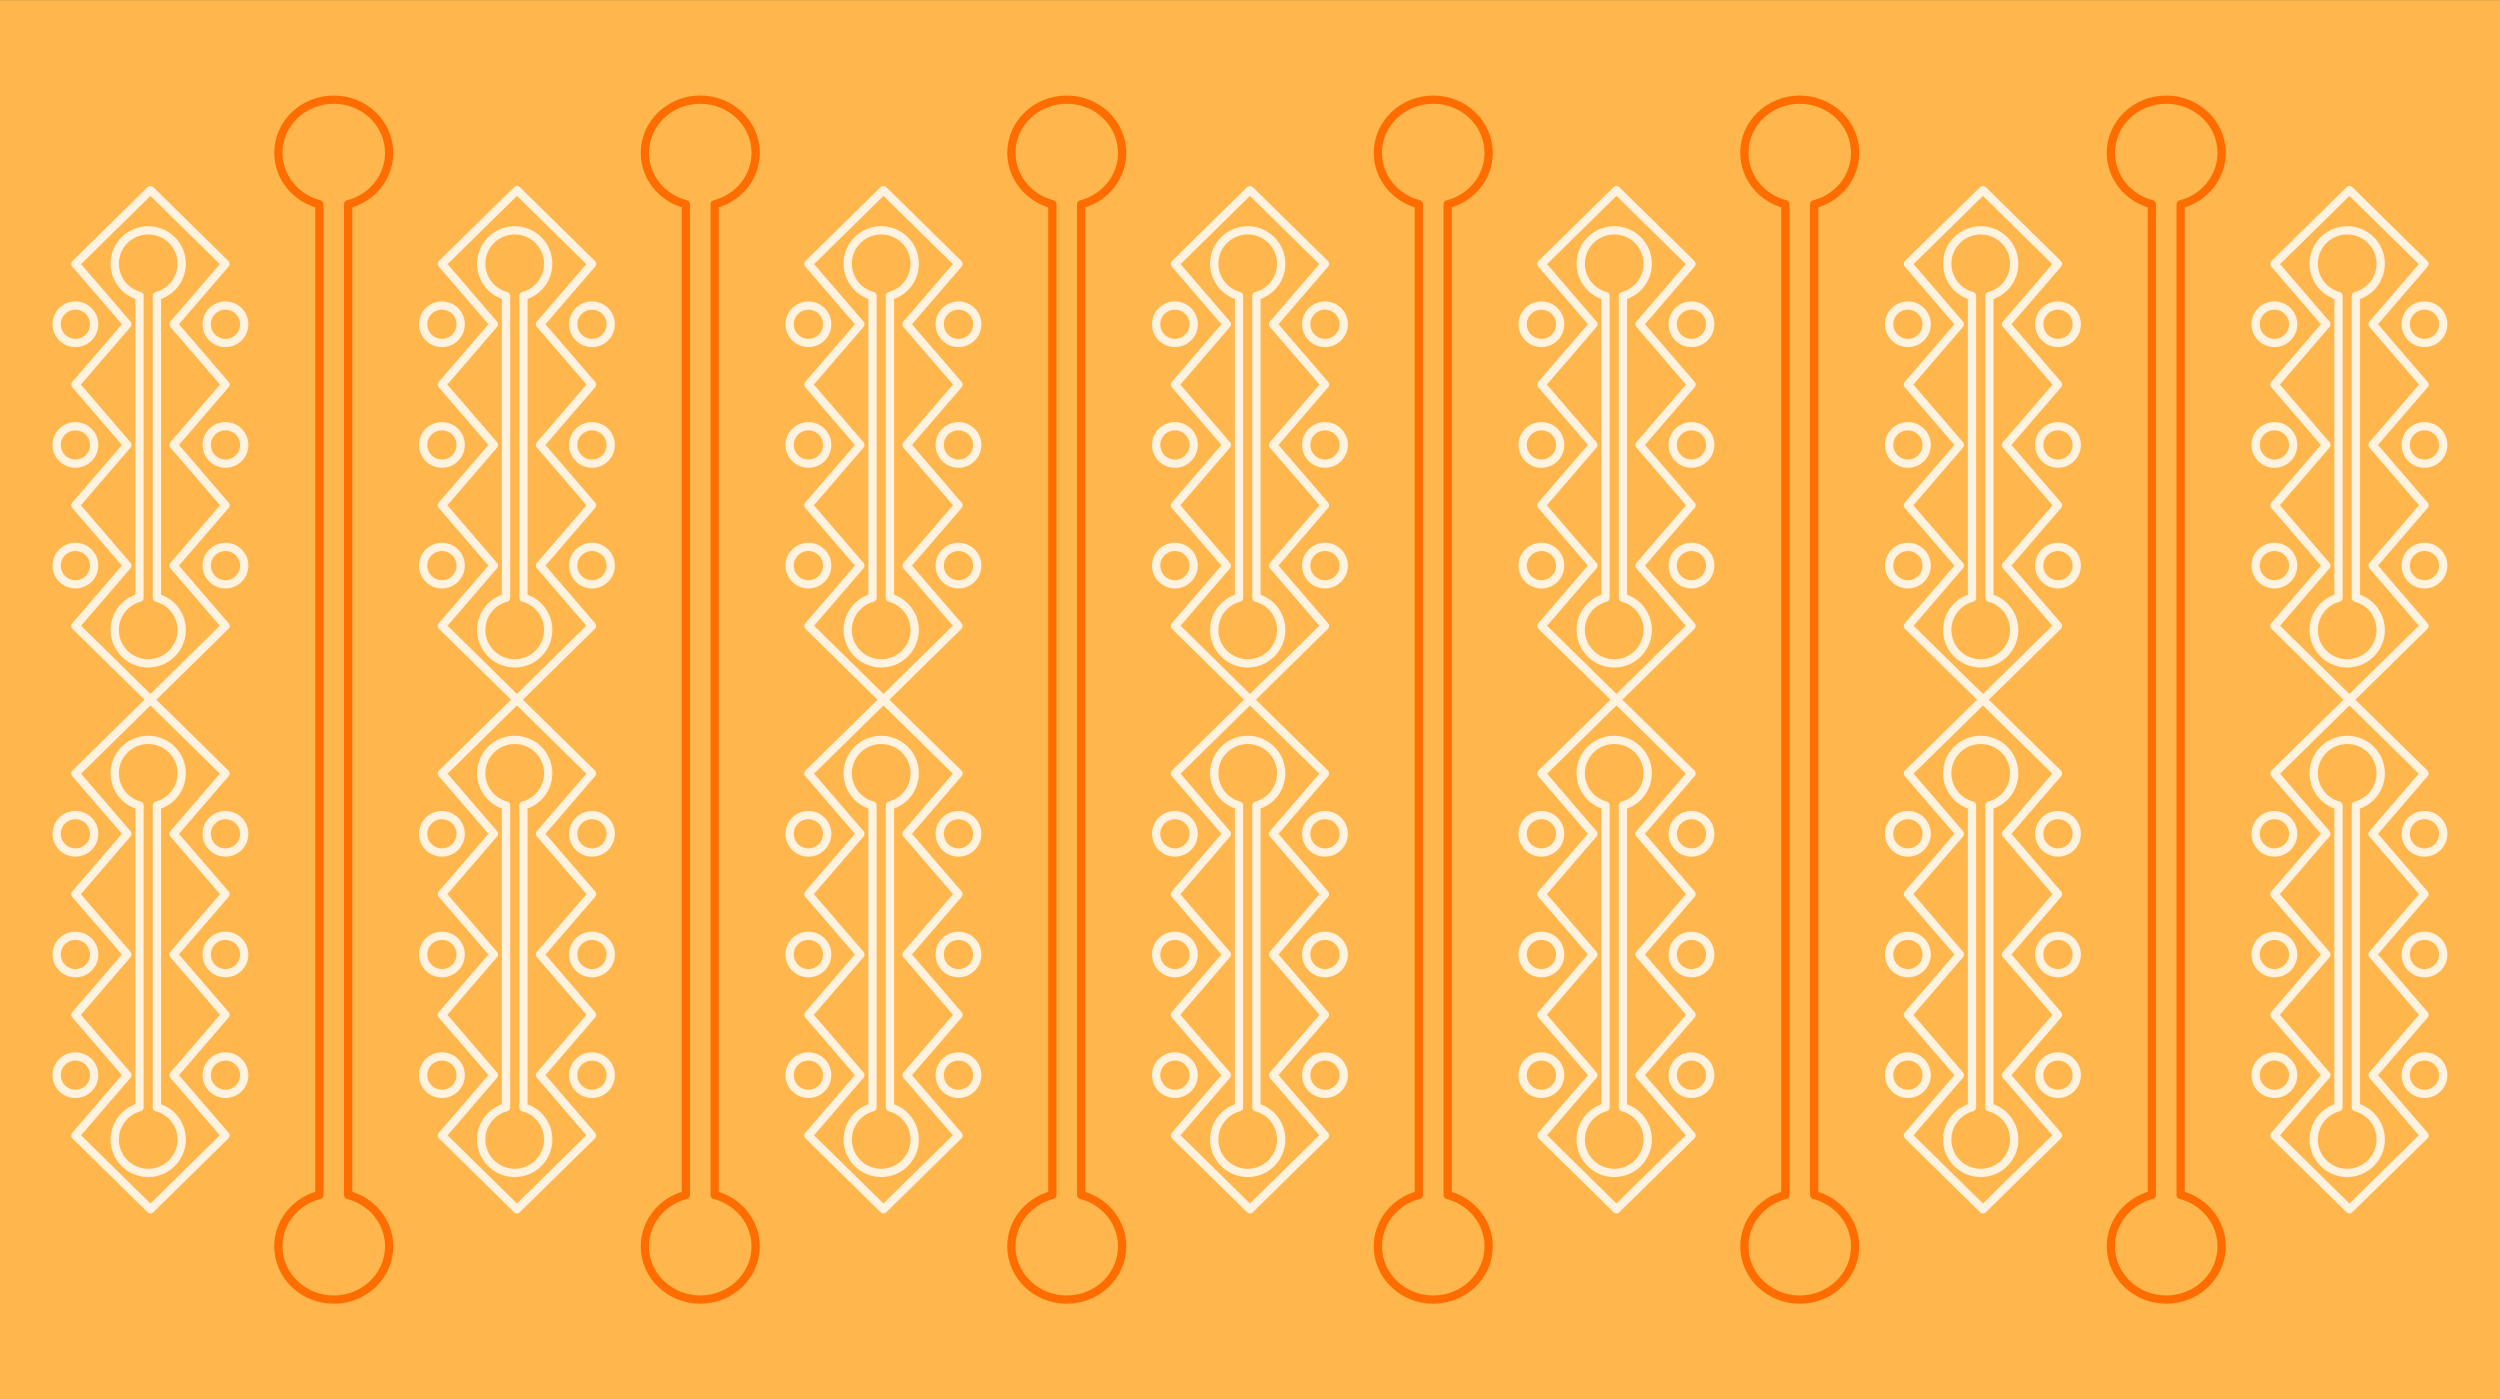 <?xml version="1.0" encoding="UTF-8" standalone="no"?>
<!-- Created with Inkscape (http://www.inkscape.org/) -->

<svg
   xmlns:dc="http://purl.org/dc/elements/1.1/"
   xmlns:cc="http://creativecommons.org/ns#"
   xmlns:rdf="http://www.w3.org/1999/02/22-rdf-syntax-ns#"
   xmlns:svg="http://www.w3.org/2000/svg"
   xmlns="http://www.w3.org/2000/svg"
   xmlns:sodipodi="http://sodipodi.sourceforge.net/DTD/sodipodi-0.dtd"
   xmlns:inkscape="http://www.inkscape.org/namespaces/inkscape"
   width="907.521mm"
   height="508mm"
   viewBox="0 0 907.521 508"
   version="1.1"
   id="svg8"
   inkscape:version="0.92.1 r"
   sodipodi:docname="ornamen.svg"
   inkscape:export-filename="/home/belthsazar2/blankon-uluwatu-kesenian/gambar-latar/bliem/ornamen.png"
   inkscape:export-xdpi="96"
   inkscape:export-ydpi="96">
  <rect x="0" y="0" width="907.521" height="508" fill="#333333" stroke="none"/>
  <title
     id="title6116">Ornament</title>
  <defs
     id="defs2" />
  <sodipodi:namedview
     id="base"
     pagecolor="#ffffff"
     bordercolor="#666666"
     borderopacity="1.0"
     inkscape:pageopacity="0.0"
     inkscape:pageshadow="2"
     inkscape:zoom="0.35"
     inkscape:cx="400"
     inkscape:cy="560"
     inkscape:document-units="mm"
     inkscape:current-layer="layer1"
     showgrid="false"
     fit-margin-top="0"
     fit-margin-left="0"
     fit-margin-right="0"
     fit-margin-bottom="0" />
  <g
     inkscape:label="Layer 1"
     inkscape:groupmode="layer"
     id="layer1"
     transform="translate(448.64,137.168)">
    <g
       id="g6303"
       transform="matrix(1,0,0,1,0,-0.098)"
       style="stroke-width:1">
      <path
         inkscape:connector-curvature="0"
         id="rect4718"
         d="M -448.64,-137.034 H 458.881 V 370.832 H -448.64 Z"
         style="opacity:1;fill:#ffb74d;fill-opacity:1;fill-rule:nonzero;stroke:none;stroke-width:1;stroke-linecap:round;stroke-linejoin:round;stroke-miterlimit:1;stroke-dasharray:none;stroke-dashoffset:0;stroke-opacity:1;paint-order:normal" />
      <g
         transform="matrix(2.958,0,0,2.951,119.059,-231.661)"
         id="g4535"
         style="stroke:#fff3e0;stroke-width:1.015;stroke-miterlimit:2.615;stroke-dasharray:none">
        <path
           sodipodi:nodetypes="ccccccccccccccccc"
           inkscape:connector-curvature="0"
           id="path4487"
           d="m -164.25,171.735 -6.375,-7.423 6.375,-7.423 -6.375,-7.423 6.375,-7.423 -6.375,-7.423 6.375,-7.423 -9.208,-9.075 -9.208,9.075 6.375,7.423 -6.375,7.423 6.375,7.423 -6.375,7.423 6.375,7.423 -6.375,7.423 9.208,9.075 z"
           style="opacity:1;fill:none;fill-opacity:1;fill-rule:nonzero;stroke:#fff3e0;stroke-width:1.015;stroke-linecap:round;stroke-linejoin:round;stroke-miterlimit:2.615;stroke-dasharray:none;stroke-dashoffset:0;stroke-opacity:1;paint-order:normal" />
        <circle
           style="opacity:1;fill:none;fill-opacity:1;fill-rule:nonzero;stroke:#fff3e0;stroke-width:1.015;stroke-linecap:round;stroke-linejoin:round;stroke-miterlimit:2.615;stroke-dasharray:none;stroke-dashoffset:0;stroke-opacity:1;paint-order:normal"
           id="path4491"
           cx="-182.666"
           cy="134.622"
           r="2.302" />
        <circle
           r="2.302"
           cy="149.467"
           cx="-182.666"
           id="circle4495"
           style="opacity:1;fill:none;fill-opacity:1;fill-rule:nonzero;stroke:#fff3e0;stroke-width:1.015;stroke-linecap:round;stroke-linejoin:round;stroke-miterlimit:2.615;stroke-dasharray:none;stroke-dashoffset:0;stroke-opacity:1;paint-order:normal" />
        <circle
           style="opacity:1;fill:none;fill-opacity:1;fill-rule:nonzero;stroke:#fff3e0;stroke-width:1.015;stroke-linecap:round;stroke-linejoin:round;stroke-miterlimit:2.615;stroke-dasharray:none;stroke-dashoffset:0;stroke-opacity:1;paint-order:normal"
           id="circle4499"
           cx="-182.666"
           cy="164.312"
           r="2.302" />
        <circle
           r="2.302"
           cy="134.622"
           cx="-164.25"
           id="circle4503"
           style="opacity:1;fill:none;fill-opacity:1;fill-rule:nonzero;stroke:#fff3e0;stroke-width:1.015;stroke-linecap:round;stroke-linejoin:round;stroke-miterlimit:2.615;stroke-dasharray:none;stroke-dashoffset:0;stroke-opacity:1;paint-order:normal" />
        <circle
           style="opacity:1;fill:none;fill-opacity:1;fill-rule:nonzero;stroke:#fff3e0;stroke-width:1.015;stroke-linecap:round;stroke-linejoin:round;stroke-miterlimit:2.615;stroke-dasharray:none;stroke-dashoffset:0;stroke-opacity:1;paint-order:normal"
           id="circle4507"
           cx="-164.25"
           cy="149.467"
           r="2.302" />
        <circle
           r="2.302"
           cy="164.312"
           cx="-164.25"
           id="circle4511"
           style="opacity:1;fill:none;fill-opacity:1;fill-rule:nonzero;stroke:#fff3e0;stroke-width:1.015;stroke-linecap:round;stroke-linejoin:round;stroke-miterlimit:2.615;stroke-dasharray:none;stroke-dashoffset:0;stroke-opacity:1;paint-order:normal" />
        <path
           style="opacity:1;fill:none;fill-opacity:1;fill-rule:nonzero;stroke:#fff3e0;stroke-width:3.837;stroke-linecap:round;stroke-linejoin:round;stroke-miterlimit:2.615;stroke-dasharray:none;stroke-dashoffset:0;stroke-opacity:1;paint-order:normal"
           d="m -655.59,464.416 a 15.5,15.5 0 0 0 -15.5,15.5 15.5,15.5 0 0 0 11.469,14.947 v 140.092 a 15.5,15.5 0 0 0 -11.469,14.961 15.5,15.5 0 0 0 15.5,15.5 15.5,15.5 0 0 0 15.502,-15.5 15.5,15.5 0 0 0 -11.469,-14.949 V 494.877 a 15.5,15.5 0 0 0 11.469,-14.961 15.5,15.5 0 0 0 -15.502,-15.5 z"
           transform="scale(0.265)"
           id="rect4513"
           inkscape:connector-curvature="0" />
      </g>
      <g
         transform="matrix(2.958,0,0,2.951,252.101,-231.661)"
         id="g4553"
         style="stroke:#fff3e0;stroke-width:1.015;stroke-miterlimit:2.615;stroke-dasharray:none">
        <path
           style="opacity:1;fill:none;fill-opacity:1;fill-rule:nonzero;stroke:#fff3e0;stroke-width:1.015;stroke-linecap:round;stroke-linejoin:round;stroke-miterlimit:2.615;stroke-dasharray:none;stroke-dashoffset:0;stroke-opacity:1;paint-order:normal"
           d="m -164.25,171.735 -6.375,-7.423 6.375,-7.423 -6.375,-7.423 6.375,-7.423 -6.375,-7.423 6.375,-7.423 -9.208,-9.075 -9.208,9.075 6.375,7.423 -6.375,7.423 6.375,7.423 -6.375,7.423 6.375,7.423 -6.375,7.423 9.208,9.075 z"
           id="path4537"
           inkscape:connector-curvature="0"
           sodipodi:nodetypes="ccccccccccccccccc" />
        <circle
           r="2.302"
           cy="134.622"
           cx="-182.666"
           id="circle4539"
           style="opacity:1;fill:none;fill-opacity:1;fill-rule:nonzero;stroke:#fff3e0;stroke-width:1.015;stroke-linecap:round;stroke-linejoin:round;stroke-miterlimit:2.615;stroke-dasharray:none;stroke-dashoffset:0;stroke-opacity:1;paint-order:normal" />
        <circle
           style="opacity:1;fill:none;fill-opacity:1;fill-rule:nonzero;stroke:#fff3e0;stroke-width:1.015;stroke-linecap:round;stroke-linejoin:round;stroke-miterlimit:2.615;stroke-dasharray:none;stroke-dashoffset:0;stroke-opacity:1;paint-order:normal"
           id="circle4541"
           cx="-182.666"
           cy="149.467"
           r="2.302" />
        <circle
           r="2.302"
           cy="164.312"
           cx="-182.666"
           id="circle4543"
           style="opacity:1;fill:none;fill-opacity:1;fill-rule:nonzero;stroke:#fff3e0;stroke-width:1.015;stroke-linecap:round;stroke-linejoin:round;stroke-miterlimit:2.615;stroke-dasharray:none;stroke-dashoffset:0;stroke-opacity:1;paint-order:normal" />
        <circle
           style="opacity:1;fill:none;fill-opacity:1;fill-rule:nonzero;stroke:#fff3e0;stroke-width:1.015;stroke-linecap:round;stroke-linejoin:round;stroke-miterlimit:2.615;stroke-dasharray:none;stroke-dashoffset:0;stroke-opacity:1;paint-order:normal"
           id="circle4545"
           cx="-164.25"
           cy="134.622"
           r="2.302" />
        <circle
           r="2.302"
           cy="149.467"
           cx="-164.25"
           id="circle4547"
           style="opacity:1;fill:none;fill-opacity:1;fill-rule:nonzero;stroke:#fff3e0;stroke-width:1.015;stroke-linecap:round;stroke-linejoin:round;stroke-miterlimit:2.615;stroke-dasharray:none;stroke-dashoffset:0;stroke-opacity:1;paint-order:normal" />
        <circle
           style="opacity:1;fill:none;fill-opacity:1;fill-rule:nonzero;stroke:#fff3e0;stroke-width:1.015;stroke-linecap:round;stroke-linejoin:round;stroke-miterlimit:2.615;stroke-dasharray:none;stroke-dashoffset:0;stroke-opacity:1;paint-order:normal"
           id="circle4549"
           cx="-164.25"
           cy="164.312"
           r="2.302" />
        <path
           inkscape:connector-curvature="0"
           id="path4551"
           transform="scale(0.265)"
           d="m -655.59,464.416 a 15.5,15.5 0 0 0 -15.5,15.5 15.5,15.5 0 0 0 11.469,14.947 v 140.092 a 15.5,15.5 0 0 0 -11.469,14.961 15.5,15.5 0 0 0 15.5,15.5 15.5,15.5 0 0 0 15.502,-15.5 15.5,15.5 0 0 0 -11.469,-14.949 V 494.877 a 15.5,15.5 0 0 0 11.469,-14.961 15.5,15.5 0 0 0 -15.502,-15.5 z"
           style="opacity:1;fill:none;fill-opacity:1;fill-rule:nonzero;stroke:#fff3e0;stroke-width:3.837;stroke-linecap:round;stroke-linejoin:round;stroke-miterlimit:2.615;stroke-dasharray:none;stroke-dashoffset:0;stroke-opacity:1;paint-order:normal" />
      </g>
      <path
         sodipodi:nodetypes="ccccccccccc"
         inkscape:connector-curvature="0"
         id="path4569"
         d="m -327.486,-100.894 c -11.104,1.6e-4 -20.105,8.653 -20.105,19.326 0.011,8.729 6.108,16.366 14.876,18.637 V 296.711 c -8.774,2.272 -14.873,9.919 -14.876,18.654 1.2e-4,10.673 9.001,19.326 20.105,19.326 11.105,0.001 20.108,-8.652 20.108,-19.326 -0.01,-8.73 -6.107,-16.369 -14.876,-18.639 V -62.914 c 8.774,-2.272 14.873,-9.919 14.876,-18.654 -1.5e-4,-10.674 -9.003,-19.327 -20.108,-19.326 z"
         style="opacity:1;fill:none;fill-opacity:1;fill-rule:nonzero;stroke:#ff6d00;stroke-width:3;stroke-linecap:round;stroke-linejoin:round;stroke-miterlimit:2.615;stroke-dasharray:none;stroke-dashoffset:0;stroke-opacity:1;paint-order:normal" />
      <g
         id="g4693"
         transform="matrix(2.958,0,0,2.951,385.143,-231.66)"
         style="stroke:#fff3e0;stroke-width:1.015;stroke-miterlimit:2.615;stroke-dasharray:none">
        <path
           sodipodi:nodetypes="ccccccccccccccccc"
           inkscape:connector-curvature="0"
           id="path4677"
           d="m -164.25,171.735 -6.375,-7.423 6.375,-7.423 -6.375,-7.423 6.375,-7.423 -6.375,-7.423 6.375,-7.423 -9.208,-9.075 -9.208,9.075 6.375,7.423 -6.375,7.423 6.375,7.423 -6.375,7.423 6.375,7.423 -6.375,7.423 9.208,9.075 z"
           style="opacity:1;fill:none;fill-opacity:1;fill-rule:nonzero;stroke:#fff3e0;stroke-width:1.015;stroke-linecap:round;stroke-linejoin:round;stroke-miterlimit:2.615;stroke-dasharray:none;stroke-dashoffset:0;stroke-opacity:1;paint-order:normal" />
        <circle
           style="opacity:1;fill:none;fill-opacity:1;fill-rule:nonzero;stroke:#fff3e0;stroke-width:1.015;stroke-linecap:round;stroke-linejoin:round;stroke-miterlimit:2.615;stroke-dasharray:none;stroke-dashoffset:0;stroke-opacity:1;paint-order:normal"
           id="circle4679"
           cx="-182.666"
           cy="134.622"
           r="2.302" />
        <circle
           r="2.302"
           cy="149.467"
           cx="-182.666"
           id="circle4681"
           style="opacity:1;fill:none;fill-opacity:1;fill-rule:nonzero;stroke:#fff3e0;stroke-width:1.015;stroke-linecap:round;stroke-linejoin:round;stroke-miterlimit:2.615;stroke-dasharray:none;stroke-dashoffset:0;stroke-opacity:1;paint-order:normal" />
        <circle
           style="opacity:1;fill:none;fill-opacity:1;fill-rule:nonzero;stroke:#fff3e0;stroke-width:1.015;stroke-linecap:round;stroke-linejoin:round;stroke-miterlimit:2.615;stroke-dasharray:none;stroke-dashoffset:0;stroke-opacity:1;paint-order:normal"
           id="circle4683"
           cx="-182.666"
           cy="164.312"
           r="2.302" />
        <circle
           r="2.302"
           cy="134.622"
           cx="-164.25"
           id="circle4685"
           style="opacity:1;fill:none;fill-opacity:1;fill-rule:nonzero;stroke:#fff3e0;stroke-width:1.015;stroke-linecap:round;stroke-linejoin:round;stroke-miterlimit:2.615;stroke-dasharray:none;stroke-dashoffset:0;stroke-opacity:1;paint-order:normal" />
        <circle
           style="opacity:1;fill:none;fill-opacity:1;fill-rule:nonzero;stroke:#fff3e0;stroke-width:1.015;stroke-linecap:round;stroke-linejoin:round;stroke-miterlimit:2.615;stroke-dasharray:none;stroke-dashoffset:0;stroke-opacity:1;paint-order:normal"
           id="circle4687"
           cx="-164.25"
           cy="149.467"
           r="2.302" />
        <circle
           r="2.302"
           cy="164.312"
           cx="-164.25"
           id="circle4689"
           style="opacity:1;fill:none;fill-opacity:1;fill-rule:nonzero;stroke:#fff3e0;stroke-width:1.015;stroke-linecap:round;stroke-linejoin:round;stroke-miterlimit:2.615;stroke-dasharray:none;stroke-dashoffset:0;stroke-opacity:1;paint-order:normal" />
        <path
           style="opacity:1;fill:none;fill-opacity:1;fill-rule:nonzero;stroke:#fff3e0;stroke-width:3.837;stroke-linecap:round;stroke-linejoin:round;stroke-miterlimit:2.615;stroke-dasharray:none;stroke-dashoffset:0;stroke-opacity:1;paint-order:normal"
           d="m -655.59,464.416 a 15.5,15.5 0 0 0 -15.5,15.5 15.5,15.5 0 0 0 11.469,14.947 v 140.092 a 15.5,15.5 0 0 0 -11.469,14.961 15.5,15.5 0 0 0 15.5,15.5 15.5,15.5 0 0 0 15.502,-15.5 15.5,15.5 0 0 0 -11.469,-14.949 V 494.877 a 15.5,15.5 0 0 0 11.469,-14.961 15.5,15.5 0 0 0 -15.502,-15.5 z"
           transform="scale(0.265)"
           id="path4691"
           inkscape:connector-curvature="0" />
      </g>
      <path
         sodipodi:nodetypes="ccccccccccc"
         style="opacity:1;fill:none;fill-opacity:1;fill-rule:nonzero;stroke:#ff6d00;stroke-width:3;stroke-linecap:round;stroke-linejoin:round;stroke-miterlimit:2.615;stroke-dasharray:none;stroke-dashoffset:0;stroke-opacity:1;paint-order:normal"
         d="m -194.444,-100.894 c -11.104,1.6e-4 -20.105,8.653 -20.105,19.326 0.011,8.729 6.108,16.366 14.876,18.637 V 296.711 c -8.774,2.272 -14.873,9.919 -14.876,18.654 1.2e-4,10.673 9.001,19.326 20.105,19.326 11.105,0.001 20.108,-8.652 20.108,-19.326 -0.01,-8.73 -6.107,-16.369 -14.876,-18.639 V -62.914 c 8.774,-2.272 14.873,-9.919 14.876,-18.654 -1.5e-4,-10.674 -9.003,-19.327 -20.108,-19.326 z"
         id="path4695"
         inkscape:connector-curvature="0" />
      <g
         transform="matrix(2.958,0,0,2.951,119.059,-416.632)"
         style="stroke:#fff3e0;stroke-width:1.015;stroke-miterlimit:2.615;stroke-dasharray:none"
         id="g4814">
        <path
           style="opacity:1;fill:none;fill-opacity:1;fill-rule:nonzero;stroke:#fff3e0;stroke-width:1.015;stroke-linecap:round;stroke-linejoin:round;stroke-miterlimit:2.615;stroke-dasharray:none;stroke-dashoffset:0;stroke-opacity:1;paint-order:normal"
           d="m -164.25,171.735 -6.375,-7.423 6.375,-7.423 -6.375,-7.423 6.375,-7.423 -6.375,-7.423 6.375,-7.423 -9.208,-9.075 -9.208,9.075 6.375,7.423 -6.375,7.423 6.375,7.423 -6.375,7.423 6.375,7.423 -6.375,7.423 9.208,9.075 z"
           id="path4798"
           inkscape:connector-curvature="0"
           sodipodi:nodetypes="ccccccccccccccccc" />
        <circle
           r="2.302"
           cy="134.622"
           cx="-182.666"
           id="circle4800"
           style="opacity:1;fill:none;fill-opacity:1;fill-rule:nonzero;stroke:#fff3e0;stroke-width:1.015;stroke-linecap:round;stroke-linejoin:round;stroke-miterlimit:2.615;stroke-dasharray:none;stroke-dashoffset:0;stroke-opacity:1;paint-order:normal" />
        <circle
           style="opacity:1;fill:none;fill-opacity:1;fill-rule:nonzero;stroke:#fff3e0;stroke-width:1.015;stroke-linecap:round;stroke-linejoin:round;stroke-miterlimit:2.615;stroke-dasharray:none;stroke-dashoffset:0;stroke-opacity:1;paint-order:normal"
           id="circle4802"
           cx="-182.666"
           cy="149.467"
           r="2.302" />
        <circle
           r="2.302"
           cy="164.312"
           cx="-182.666"
           id="circle4804"
           style="opacity:1;fill:none;fill-opacity:1;fill-rule:nonzero;stroke:#fff3e0;stroke-width:1.015;stroke-linecap:round;stroke-linejoin:round;stroke-miterlimit:2.615;stroke-dasharray:none;stroke-dashoffset:0;stroke-opacity:1;paint-order:normal" />
        <circle
           style="opacity:1;fill:none;fill-opacity:1;fill-rule:nonzero;stroke:#fff3e0;stroke-width:1.015;stroke-linecap:round;stroke-linejoin:round;stroke-miterlimit:2.615;stroke-dasharray:none;stroke-dashoffset:0;stroke-opacity:1;paint-order:normal"
           id="circle4806"
           cx="-164.25"
           cy="134.622"
           r="2.302" />
        <circle
           r="2.302"
           cy="149.467"
           cx="-164.25"
           id="circle4808"
           style="opacity:1;fill:none;fill-opacity:1;fill-rule:nonzero;stroke:#fff3e0;stroke-width:1.015;stroke-linecap:round;stroke-linejoin:round;stroke-miterlimit:2.615;stroke-dasharray:none;stroke-dashoffset:0;stroke-opacity:1;paint-order:normal" />
        <circle
           style="opacity:1;fill:none;fill-opacity:1;fill-rule:nonzero;stroke:#fff3e0;stroke-width:1.015;stroke-linecap:round;stroke-linejoin:round;stroke-miterlimit:2.615;stroke-dasharray:none;stroke-dashoffset:0;stroke-opacity:1;paint-order:normal"
           id="circle4810"
           cx="-164.25"
           cy="164.312"
           r="2.302" />
        <path
           inkscape:connector-curvature="0"
           id="path4812"
           transform="scale(0.265)"
           d="m -655.59,464.416 a 15.5,15.5 0 0 0 -15.5,15.5 15.5,15.5 0 0 0 11.469,14.947 v 140.092 a 15.5,15.5 0 0 0 -11.469,14.961 15.5,15.5 0 0 0 15.5,15.5 15.5,15.5 0 0 0 15.502,-15.5 15.5,15.5 0 0 0 -11.469,-14.949 V 494.877 a 15.5,15.5 0 0 0 11.469,-14.961 15.5,15.5 0 0 0 -15.502,-15.5 z"
           style="opacity:1;fill:none;fill-opacity:1;fill-rule:nonzero;stroke:#fff3e0;stroke-width:3.837;stroke-linecap:round;stroke-linejoin:round;stroke-miterlimit:2.615;stroke-dasharray:none;stroke-dashoffset:0;stroke-opacity:1;paint-order:normal" />
      </g>
      <g
         style="stroke:#fff3e0;stroke-width:1.015;stroke-miterlimit:2.615;stroke-dasharray:none"
         id="g4832"
         transform="matrix(2.958,0,0,2.951,252.101,-416.632)">
        <path
           sodipodi:nodetypes="ccccccccccccccccc"
           inkscape:connector-curvature="0"
           id="path4816"
           d="m -164.25,171.735 -6.375,-7.423 6.375,-7.423 -6.375,-7.423 6.375,-7.423 -6.375,-7.423 6.375,-7.423 -9.208,-9.075 -9.208,9.075 6.375,7.423 -6.375,7.423 6.375,7.423 -6.375,7.423 6.375,7.423 -6.375,7.423 9.208,9.075 z"
           style="opacity:1;fill:none;fill-opacity:1;fill-rule:nonzero;stroke:#fff3e0;stroke-width:1.015;stroke-linecap:round;stroke-linejoin:round;stroke-miterlimit:2.615;stroke-dasharray:none;stroke-dashoffset:0;stroke-opacity:1;paint-order:normal" />
        <circle
           style="opacity:1;fill:none;fill-opacity:1;fill-rule:nonzero;stroke:#fff3e0;stroke-width:1.015;stroke-linecap:round;stroke-linejoin:round;stroke-miterlimit:2.615;stroke-dasharray:none;stroke-dashoffset:0;stroke-opacity:1;paint-order:normal"
           id="circle4818"
           cx="-182.666"
           cy="134.622"
           r="2.302" />
        <circle
           r="2.302"
           cy="149.467"
           cx="-182.666"
           id="circle4820"
           style="opacity:1;fill:none;fill-opacity:1;fill-rule:nonzero;stroke:#fff3e0;stroke-width:1.015;stroke-linecap:round;stroke-linejoin:round;stroke-miterlimit:2.615;stroke-dasharray:none;stroke-dashoffset:0;stroke-opacity:1;paint-order:normal" />
        <circle
           style="opacity:1;fill:none;fill-opacity:1;fill-rule:nonzero;stroke:#fff3e0;stroke-width:1.015;stroke-linecap:round;stroke-linejoin:round;stroke-miterlimit:2.615;stroke-dasharray:none;stroke-dashoffset:0;stroke-opacity:1;paint-order:normal"
           id="circle4822"
           cx="-182.666"
           cy="164.312"
           r="2.302" />
        <circle
           r="2.302"
           cy="134.622"
           cx="-164.25"
           id="circle4824"
           style="opacity:1;fill:none;fill-opacity:1;fill-rule:nonzero;stroke:#fff3e0;stroke-width:1.015;stroke-linecap:round;stroke-linejoin:round;stroke-miterlimit:2.615;stroke-dasharray:none;stroke-dashoffset:0;stroke-opacity:1;paint-order:normal" />
        <circle
           style="opacity:1;fill:none;fill-opacity:1;fill-rule:nonzero;stroke:#fff3e0;stroke-width:1.015;stroke-linecap:round;stroke-linejoin:round;stroke-miterlimit:2.615;stroke-dasharray:none;stroke-dashoffset:0;stroke-opacity:1;paint-order:normal"
           id="circle4826"
           cx="-164.25"
           cy="149.467"
           r="2.302" />
        <circle
           r="2.302"
           cy="164.312"
           cx="-164.25"
           id="circle4828"
           style="opacity:1;fill:none;fill-opacity:1;fill-rule:nonzero;stroke:#fff3e0;stroke-width:1.015;stroke-linecap:round;stroke-linejoin:round;stroke-miterlimit:2.615;stroke-dasharray:none;stroke-dashoffset:0;stroke-opacity:1;paint-order:normal" />
        <path
           style="opacity:1;fill:none;fill-opacity:1;fill-rule:nonzero;stroke:#fff3e0;stroke-width:3.837;stroke-linecap:round;stroke-linejoin:round;stroke-miterlimit:2.615;stroke-dasharray:none;stroke-dashoffset:0;stroke-opacity:1;paint-order:normal"
           d="m -655.59,464.416 a 15.5,15.5 0 0 0 -15.5,15.5 15.5,15.5 0 0 0 11.469,14.947 v 140.092 a 15.5,15.5 0 0 0 -11.469,14.961 15.5,15.5 0 0 0 15.5,15.5 15.5,15.5 0 0 0 15.502,-15.5 15.5,15.5 0 0 0 -11.469,-14.949 V 494.877 a 15.5,15.5 0 0 0 11.469,-14.961 15.5,15.5 0 0 0 -15.502,-15.5 z"
           transform="scale(0.265)"
           id="path4830"
           inkscape:connector-curvature="0" />
      </g>
      <g
         style="stroke:#fff3e0;stroke-width:1.015;stroke-miterlimit:2.615;stroke-dasharray:none"
         transform="matrix(2.958,0,0,2.951,385.143,-416.632)"
         id="g4852">
        <path
           style="opacity:1;fill:none;fill-opacity:1;fill-rule:nonzero;stroke:#fff3e0;stroke-width:1.015;stroke-linecap:round;stroke-linejoin:round;stroke-miterlimit:2.615;stroke-dasharray:none;stroke-dashoffset:0;stroke-opacity:1;paint-order:normal"
           d="m -164.25,171.735 -6.375,-7.423 6.375,-7.423 -6.375,-7.423 6.375,-7.423 -6.375,-7.423 6.375,-7.423 -9.208,-9.075 -9.208,9.075 6.375,7.423 -6.375,7.423 6.375,7.423 -6.375,7.423 6.375,7.423 -6.375,7.423 9.208,9.075 z"
           id="path4836"
           inkscape:connector-curvature="0"
           sodipodi:nodetypes="ccccccccccccccccc" />
        <circle
           r="2.302"
           cy="134.622"
           cx="-182.666"
           id="circle4838"
           style="opacity:1;fill:none;fill-opacity:1;fill-rule:nonzero;stroke:#fff3e0;stroke-width:1.015;stroke-linecap:round;stroke-linejoin:round;stroke-miterlimit:2.615;stroke-dasharray:none;stroke-dashoffset:0;stroke-opacity:1;paint-order:normal" />
        <circle
           style="opacity:1;fill:none;fill-opacity:1;fill-rule:nonzero;stroke:#fff3e0;stroke-width:1.015;stroke-linecap:round;stroke-linejoin:round;stroke-miterlimit:2.615;stroke-dasharray:none;stroke-dashoffset:0;stroke-opacity:1;paint-order:normal"
           id="circle4840"
           cx="-182.666"
           cy="149.467"
           r="2.302" />
        <circle
           r="2.302"
           cy="164.312"
           cx="-182.666"
           id="circle4842"
           style="opacity:1;fill:none;fill-opacity:1;fill-rule:nonzero;stroke:#fff3e0;stroke-width:1.015;stroke-linecap:round;stroke-linejoin:round;stroke-miterlimit:2.615;stroke-dasharray:none;stroke-dashoffset:0;stroke-opacity:1;paint-order:normal" />
        <circle
           style="opacity:1;fill:none;fill-opacity:1;fill-rule:nonzero;stroke:#fff3e0;stroke-width:1.015;stroke-linecap:round;stroke-linejoin:round;stroke-miterlimit:2.615;stroke-dasharray:none;stroke-dashoffset:0;stroke-opacity:1;paint-order:normal"
           id="circle4844"
           cx="-164.25"
           cy="134.622"
           r="2.302" />
        <circle
           r="2.302"
           cy="149.467"
           cx="-164.25"
           id="circle4846"
           style="opacity:1;fill:none;fill-opacity:1;fill-rule:nonzero;stroke:#fff3e0;stroke-width:1.015;stroke-linecap:round;stroke-linejoin:round;stroke-miterlimit:2.615;stroke-dasharray:none;stroke-dashoffset:0;stroke-opacity:1;paint-order:normal" />
        <circle
           style="opacity:1;fill:none;fill-opacity:1;fill-rule:nonzero;stroke:#fff3e0;stroke-width:1.015;stroke-linecap:round;stroke-linejoin:round;stroke-miterlimit:2.615;stroke-dasharray:none;stroke-dashoffset:0;stroke-opacity:1;paint-order:normal"
           id="circle4848"
           cx="-164.25"
           cy="164.312"
           r="2.302" />
        <path
           inkscape:connector-curvature="0"
           id="path4850"
           transform="scale(0.265)"
           d="m -655.59,464.416 a 15.5,15.5 0 0 0 -15.5,15.5 15.5,15.5 0 0 0 11.469,14.947 v 140.092 a 15.5,15.5 0 0 0 -11.469,14.961 15.5,15.5 0 0 0 15.5,15.5 15.5,15.5 0 0 0 15.502,-15.5 15.5,15.5 0 0 0 -11.469,-14.949 V 494.877 a 15.5,15.5 0 0 0 11.469,-14.961 15.5,15.5 0 0 0 -15.502,-15.5 z"
           style="opacity:1;fill:none;fill-opacity:1;fill-rule:nonzero;stroke:#fff3e0;stroke-width:3.837;stroke-linecap:round;stroke-linejoin:round;stroke-miterlimit:2.615;stroke-dasharray:none;stroke-dashoffset:0;stroke-opacity:1;paint-order:normal" />
      </g>
      <g
         style="stroke:#fff3e0;stroke-width:1.015;stroke-miterlimit:2.615;stroke-dasharray:none"
         id="g4954"
         transform="matrix(2.958,0,0,2.951,518.186,-231.66)">
        <path
           sodipodi:nodetypes="ccccccccccccccccc"
           inkscape:connector-curvature="0"
           id="path4938"
           d="m -164.25,171.735 -6.375,-7.423 6.375,-7.423 -6.375,-7.423 6.375,-7.423 -6.375,-7.423 6.375,-7.423 -9.208,-9.075 -9.208,9.075 6.375,7.423 -6.375,7.423 6.375,7.423 -6.375,7.423 6.375,7.423 -6.375,7.423 9.208,9.075 z"
           style="opacity:1;fill:none;fill-opacity:1;fill-rule:nonzero;stroke:#fff3e0;stroke-width:1.015;stroke-linecap:round;stroke-linejoin:round;stroke-miterlimit:2.615;stroke-dasharray:none;stroke-dashoffset:0;stroke-opacity:1;paint-order:normal" />
        <circle
           style="opacity:1;fill:none;fill-opacity:1;fill-rule:nonzero;stroke:#fff3e0;stroke-width:1.015;stroke-linecap:round;stroke-linejoin:round;stroke-miterlimit:2.615;stroke-dasharray:none;stroke-dashoffset:0;stroke-opacity:1;paint-order:normal"
           id="circle4940"
           cx="-182.666"
           cy="134.622"
           r="2.302" />
        <circle
           r="2.302"
           cy="149.467"
           cx="-182.666"
           id="circle4942"
           style="opacity:1;fill:none;fill-opacity:1;fill-rule:nonzero;stroke:#fff3e0;stroke-width:1.015;stroke-linecap:round;stroke-linejoin:round;stroke-miterlimit:2.615;stroke-dasharray:none;stroke-dashoffset:0;stroke-opacity:1;paint-order:normal" />
        <circle
           style="opacity:1;fill:none;fill-opacity:1;fill-rule:nonzero;stroke:#fff3e0;stroke-width:1.015;stroke-linecap:round;stroke-linejoin:round;stroke-miterlimit:2.615;stroke-dasharray:none;stroke-dashoffset:0;stroke-opacity:1;paint-order:normal"
           id="circle4944"
           cx="-182.666"
           cy="164.312"
           r="2.302" />
        <circle
           r="2.302"
           cy="134.622"
           cx="-164.25"
           id="circle4946"
           style="opacity:1;fill:none;fill-opacity:1;fill-rule:nonzero;stroke:#fff3e0;stroke-width:1.015;stroke-linecap:round;stroke-linejoin:round;stroke-miterlimit:2.615;stroke-dasharray:none;stroke-dashoffset:0;stroke-opacity:1;paint-order:normal" />
        <circle
           style="opacity:1;fill:none;fill-opacity:1;fill-rule:nonzero;stroke:#fff3e0;stroke-width:1.015;stroke-linecap:round;stroke-linejoin:round;stroke-miterlimit:2.615;stroke-dasharray:none;stroke-dashoffset:0;stroke-opacity:1;paint-order:normal"
           id="circle4948"
           cx="-164.25"
           cy="149.467"
           r="2.302" />
        <circle
           r="2.302"
           cy="164.312"
           cx="-164.25"
           id="circle4950"
           style="opacity:1;fill:none;fill-opacity:1;fill-rule:nonzero;stroke:#fff3e0;stroke-width:1.015;stroke-linecap:round;stroke-linejoin:round;stroke-miterlimit:2.615;stroke-dasharray:none;stroke-dashoffset:0;stroke-opacity:1;paint-order:normal" />
        <path
           style="opacity:1;fill:none;fill-opacity:1;fill-rule:nonzero;stroke:#fff3e0;stroke-width:3.837;stroke-linecap:round;stroke-linejoin:round;stroke-miterlimit:2.615;stroke-dasharray:none;stroke-dashoffset:0;stroke-opacity:1;paint-order:normal"
           d="m -655.59,464.416 a 15.5,15.5 0 0 0 -15.5,15.5 15.5,15.5 0 0 0 11.469,14.947 v 140.092 a 15.5,15.5 0 0 0 -11.469,14.961 15.5,15.5 0 0 0 15.5,15.5 15.5,15.5 0 0 0 15.502,-15.5 15.5,15.5 0 0 0 -11.469,-14.949 V 494.877 a 15.5,15.5 0 0 0 11.469,-14.961 15.5,15.5 0 0 0 -15.502,-15.5 z"
           transform="scale(0.265)"
           id="path4952"
           inkscape:connector-curvature="0" />
      </g>
      <path
         sodipodi:nodetypes="ccccccccccc"
         style="opacity:1;fill:none;fill-opacity:1;fill-rule:nonzero;stroke:#ff6d00;stroke-width:3;stroke-linecap:round;stroke-linejoin:round;stroke-miterlimit:2.615;stroke-dasharray:none;stroke-dashoffset:0;stroke-opacity:1;paint-order:normal"
         d="m -61.402,-100.894 c -11.104,1.5e-4 -20.105,8.653 -20.105,19.326 0.011,8.729 6.108,16.366 14.876,18.637 V 296.711 c -8.774,2.272 -14.873,9.919 -14.876,18.654 1.24e-4,10.673 9.001,19.326 20.105,19.326 11.105,10e-4 20.108,-8.652 20.108,-19.326 -0.01,-8.73 -6.107,-16.369 -14.876,-18.639 V -62.914 c 8.774,-2.272 14.873,-9.919 14.876,-18.654 -1.52e-4,-10.674 -9.003,-19.327 -20.108,-19.326 z"
         id="path4956"
         inkscape:connector-curvature="0" />
      <path
         sodipodi:nodetypes="ccccccccccc"
         inkscape:connector-curvature="0"
         id="path4976"
         d="m 71.641,-100.893 c -11.104,1.6e-4 -20.105,8.653 -20.105,19.326 0.011,8.729 6.108,16.366 14.876,18.637 V 296.712 c -8.774,2.272 -14.873,9.919 -14.876,18.654 1.24e-4,10.673 9.001,19.326 20.105,19.326 11.105,10e-4 20.108,-8.652 20.108,-19.326 -0.01,-8.73 -6.107,-16.369 -14.876,-18.639 V -62.914 c 8.774,-2.272 14.873,-9.919 14.876,-18.654 -1.56e-4,-10.674 -9.003,-19.327 -20.108,-19.326 z"
         style="opacity:1;fill:none;fill-opacity:1;fill-rule:nonzero;stroke:#ff6d00;stroke-width:3;stroke-linecap:round;stroke-linejoin:round;stroke-miterlimit:2.615;stroke-dasharray:none;stroke-dashoffset:0;stroke-opacity:1;paint-order:normal" />
      <g
         transform="matrix(2.958,0,0,2.951,518.186,-416.632)"
         id="g5014"
         style="stroke:#fff3e0;stroke-width:1.015;stroke-miterlimit:2.615;stroke-dasharray:none">
        <path
           style="opacity:1;fill:none;fill-opacity:1;fill-rule:nonzero;stroke:#fff3e0;stroke-width:1.015;stroke-linecap:round;stroke-linejoin:round;stroke-miterlimit:2.615;stroke-dasharray:none;stroke-dashoffset:0;stroke-opacity:1;paint-order:normal"
           d="m -164.25,171.735 -6.375,-7.423 6.375,-7.423 -6.375,-7.423 6.375,-7.423 -6.375,-7.423 6.375,-7.423 -9.208,-9.075 -9.208,9.075 6.375,7.423 -6.375,7.423 6.375,7.423 -6.375,7.423 6.375,7.423 -6.375,7.423 9.208,9.075 z"
           id="path4998"
           inkscape:connector-curvature="0"
           sodipodi:nodetypes="ccccccccccccccccc" />
        <circle
           r="2.302"
           cy="134.622"
           cx="-182.666"
           id="circle5000"
           style="opacity:1;fill:none;fill-opacity:1;fill-rule:nonzero;stroke:#fff3e0;stroke-width:1.015;stroke-linecap:round;stroke-linejoin:round;stroke-miterlimit:2.615;stroke-dasharray:none;stroke-dashoffset:0;stroke-opacity:1;paint-order:normal" />
        <circle
           style="opacity:1;fill:none;fill-opacity:1;fill-rule:nonzero;stroke:#fff3e0;stroke-width:1.015;stroke-linecap:round;stroke-linejoin:round;stroke-miterlimit:2.615;stroke-dasharray:none;stroke-dashoffset:0;stroke-opacity:1;paint-order:normal"
           id="circle5002"
           cx="-182.666"
           cy="149.467"
           r="2.302" />
        <circle
           r="2.302"
           cy="164.312"
           cx="-182.666"
           id="circle5004"
           style="opacity:1;fill:none;fill-opacity:1;fill-rule:nonzero;stroke:#fff3e0;stroke-width:1.015;stroke-linecap:round;stroke-linejoin:round;stroke-miterlimit:2.615;stroke-dasharray:none;stroke-dashoffset:0;stroke-opacity:1;paint-order:normal" />
        <circle
           style="opacity:1;fill:none;fill-opacity:1;fill-rule:nonzero;stroke:#fff3e0;stroke-width:1.015;stroke-linecap:round;stroke-linejoin:round;stroke-miterlimit:2.615;stroke-dasharray:none;stroke-dashoffset:0;stroke-opacity:1;paint-order:normal"
           id="circle5006"
           cx="-164.25"
           cy="134.622"
           r="2.302" />
        <circle
           r="2.302"
           cy="149.467"
           cx="-164.25"
           id="circle5008"
           style="opacity:1;fill:none;fill-opacity:1;fill-rule:nonzero;stroke:#fff3e0;stroke-width:1.015;stroke-linecap:round;stroke-linejoin:round;stroke-miterlimit:2.615;stroke-dasharray:none;stroke-dashoffset:0;stroke-opacity:1;paint-order:normal" />
        <circle
           style="opacity:1;fill:none;fill-opacity:1;fill-rule:nonzero;stroke:#fff3e0;stroke-width:1.015;stroke-linecap:round;stroke-linejoin:round;stroke-miterlimit:2.615;stroke-dasharray:none;stroke-dashoffset:0;stroke-opacity:1;paint-order:normal"
           id="circle5010"
           cx="-164.25"
           cy="164.312"
           r="2.302" />
        <path
           inkscape:connector-curvature="0"
           id="path5012"
           transform="scale(0.265)"
           d="m -655.59,464.416 a 15.5,15.5 0 0 0 -15.5,15.5 15.5,15.5 0 0 0 11.469,14.947 v 140.092 a 15.5,15.5 0 0 0 -11.469,14.961 15.5,15.5 0 0 0 15.5,15.5 15.5,15.5 0 0 0 15.502,-15.5 15.5,15.5 0 0 0 -11.469,-14.949 V 494.877 a 15.5,15.5 0 0 0 11.469,-14.961 15.5,15.5 0 0 0 -15.502,-15.5 z"
           style="opacity:1;fill:none;fill-opacity:1;fill-rule:nonzero;stroke:#fff3e0;stroke-width:3.837;stroke-linecap:round;stroke-linejoin:round;stroke-miterlimit:2.615;stroke-dasharray:none;stroke-dashoffset:0;stroke-opacity:1;paint-order:normal" />
      </g>
      <g
         transform="matrix(2.958,0,0,2.951,651.228,-231.66)"
         style="stroke:#fff3e0;stroke-width:1.015;stroke-miterlimit:2.615;stroke-dasharray:none"
         id="g5176">
        <path
           style="opacity:1;fill:none;fill-opacity:1;fill-rule:nonzero;stroke:#fff3e0;stroke-width:1.015;stroke-linecap:round;stroke-linejoin:round;stroke-miterlimit:2.615;stroke-dasharray:none;stroke-dashoffset:0;stroke-opacity:1;paint-order:normal"
           d="m -164.25,171.735 -6.375,-7.423 6.375,-7.423 -6.375,-7.423 6.375,-7.423 -6.375,-7.423 6.375,-7.423 -9.208,-9.075 -9.208,9.075 6.375,7.423 -6.375,7.423 6.375,7.423 -6.375,7.423 6.375,7.423 -6.375,7.423 9.208,9.075 z"
           id="path5160"
           inkscape:connector-curvature="0"
           sodipodi:nodetypes="ccccccccccccccccc" />
        <circle
           r="2.302"
           cy="134.622"
           cx="-182.666"
           id="circle5162"
           style="opacity:1;fill:none;fill-opacity:1;fill-rule:nonzero;stroke:#fff3e0;stroke-width:1.015;stroke-linecap:round;stroke-linejoin:round;stroke-miterlimit:2.615;stroke-dasharray:none;stroke-dashoffset:0;stroke-opacity:1;paint-order:normal" />
        <circle
           style="opacity:1;fill:none;fill-opacity:1;fill-rule:nonzero;stroke:#fff3e0;stroke-width:1.015;stroke-linecap:round;stroke-linejoin:round;stroke-miterlimit:2.615;stroke-dasharray:none;stroke-dashoffset:0;stroke-opacity:1;paint-order:normal"
           id="circle5164"
           cx="-182.666"
           cy="149.467"
           r="2.302" />
        <circle
           r="2.302"
           cy="164.312"
           cx="-182.666"
           id="circle5166"
           style="opacity:1;fill:none;fill-opacity:1;fill-rule:nonzero;stroke:#fff3e0;stroke-width:1.015;stroke-linecap:round;stroke-linejoin:round;stroke-miterlimit:2.615;stroke-dasharray:none;stroke-dashoffset:0;stroke-opacity:1;paint-order:normal" />
        <circle
           style="opacity:1;fill:none;fill-opacity:1;fill-rule:nonzero;stroke:#fff3e0;stroke-width:1.015;stroke-linecap:round;stroke-linejoin:round;stroke-miterlimit:2.615;stroke-dasharray:none;stroke-dashoffset:0;stroke-opacity:1;paint-order:normal"
           id="circle5168"
           cx="-164.25"
           cy="134.622"
           r="2.302" />
        <circle
           r="2.302"
           cy="149.467"
           cx="-164.25"
           id="circle5170"
           style="opacity:1;fill:none;fill-opacity:1;fill-rule:nonzero;stroke:#fff3e0;stroke-width:1.015;stroke-linecap:round;stroke-linejoin:round;stroke-miterlimit:2.615;stroke-dasharray:none;stroke-dashoffset:0;stroke-opacity:1;paint-order:normal" />
        <circle
           style="opacity:1;fill:none;fill-opacity:1;fill-rule:nonzero;stroke:#fff3e0;stroke-width:1.015;stroke-linecap:round;stroke-linejoin:round;stroke-miterlimit:2.615;stroke-dasharray:none;stroke-dashoffset:0;stroke-opacity:1;paint-order:normal"
           id="circle5172"
           cx="-164.25"
           cy="164.312"
           r="2.302" />
        <path
           inkscape:connector-curvature="0"
           id="path5174"
           transform="scale(0.265)"
           d="m -655.59,464.416 a 15.5,15.5 0 0 0 -15.5,15.5 15.5,15.5 0 0 0 11.469,14.947 v 140.092 a 15.5,15.5 0 0 0 -11.469,14.961 15.5,15.5 0 0 0 15.5,15.5 15.5,15.5 0 0 0 15.502,-15.5 15.5,15.5 0 0 0 -11.469,-14.949 V 494.877 a 15.5,15.5 0 0 0 11.469,-14.961 15.5,15.5 0 0 0 -15.502,-15.5 z"
           style="opacity:1;fill:none;fill-opacity:1;fill-rule:nonzero;stroke:#fff3e0;stroke-width:3.837;stroke-linecap:round;stroke-linejoin:round;stroke-miterlimit:2.615;stroke-dasharray:none;stroke-dashoffset:0;stroke-opacity:1;paint-order:normal" />
      </g>
      <g
         style="stroke:#fff3e0;stroke-width:1.015;stroke-miterlimit:2.615;stroke-dasharray:none"
         id="g5194"
         transform="matrix(2.958,0,0,2.951,784.27,-231.66)">
        <path
           sodipodi:nodetypes="ccccccccccccccccc"
           inkscape:connector-curvature="0"
           id="path5178"
           d="m -164.25,171.735 -6.375,-7.423 6.375,-7.423 -6.375,-7.423 6.375,-7.423 -6.375,-7.423 6.375,-7.423 -9.208,-9.075 -9.208,9.075 6.375,7.423 -6.375,7.423 6.375,7.423 -6.375,7.423 6.375,7.423 -6.375,7.423 9.208,9.075 z"
           style="opacity:1;fill:none;fill-opacity:1;fill-rule:nonzero;stroke:#fff3e0;stroke-width:1.015;stroke-linecap:round;stroke-linejoin:round;stroke-miterlimit:2.615;stroke-dasharray:none;stroke-dashoffset:0;stroke-opacity:1;paint-order:normal" />
        <circle
           style="opacity:1;fill:none;fill-opacity:1;fill-rule:nonzero;stroke:#fff3e0;stroke-width:1.015;stroke-linecap:round;stroke-linejoin:round;stroke-miterlimit:2.615;stroke-dasharray:none;stroke-dashoffset:0;stroke-opacity:1;paint-order:normal"
           id="circle5180"
           cx="-182.666"
           cy="134.622"
           r="2.302" />
        <circle
           r="2.302"
           cy="149.467"
           cx="-182.666"
           id="circle5182"
           style="opacity:1;fill:none;fill-opacity:1;fill-rule:nonzero;stroke:#fff3e0;stroke-width:1.015;stroke-linecap:round;stroke-linejoin:round;stroke-miterlimit:2.615;stroke-dasharray:none;stroke-dashoffset:0;stroke-opacity:1;paint-order:normal" />
        <circle
           style="opacity:1;fill:none;fill-opacity:1;fill-rule:nonzero;stroke:#fff3e0;stroke-width:1.015;stroke-linecap:round;stroke-linejoin:round;stroke-miterlimit:2.615;stroke-dasharray:none;stroke-dashoffset:0;stroke-opacity:1;paint-order:normal"
           id="circle5184"
           cx="-182.666"
           cy="164.312"
           r="2.302" />
        <circle
           r="2.302"
           cy="134.622"
           cx="-164.25"
           id="circle5186"
           style="opacity:1;fill:none;fill-opacity:1;fill-rule:nonzero;stroke:#fff3e0;stroke-width:1.015;stroke-linecap:round;stroke-linejoin:round;stroke-miterlimit:2.615;stroke-dasharray:none;stroke-dashoffset:0;stroke-opacity:1;paint-order:normal" />
        <circle
           style="opacity:1;fill:none;fill-opacity:1;fill-rule:nonzero;stroke:#fff3e0;stroke-width:1.015;stroke-linecap:round;stroke-linejoin:round;stroke-miterlimit:2.615;stroke-dasharray:none;stroke-dashoffset:0;stroke-opacity:1;paint-order:normal"
           id="circle5188"
           cx="-164.25"
           cy="149.467"
           r="2.302" />
        <circle
           r="2.302"
           cy="164.312"
           cx="-164.25"
           id="circle5190"
           style="opacity:1;fill:none;fill-opacity:1;fill-rule:nonzero;stroke:#fff3e0;stroke-width:1.015;stroke-linecap:round;stroke-linejoin:round;stroke-miterlimit:2.615;stroke-dasharray:none;stroke-dashoffset:0;stroke-opacity:1;paint-order:normal" />
        <path
           style="opacity:1;fill:none;fill-opacity:1;fill-rule:nonzero;stroke:#fff3e0;stroke-width:3.837;stroke-linecap:round;stroke-linejoin:round;stroke-miterlimit:2.615;stroke-dasharray:none;stroke-dashoffset:0;stroke-opacity:1;paint-order:normal"
           d="m -655.59,464.416 a 15.5,15.5 0 0 0 -15.5,15.5 15.5,15.5 0 0 0 11.469,14.947 v 140.092 a 15.5,15.5 0 0 0 -11.469,14.961 15.5,15.5 0 0 0 15.5,15.5 15.5,15.5 0 0 0 15.502,-15.5 15.5,15.5 0 0 0 -11.469,-14.949 V 494.877 a 15.5,15.5 0 0 0 11.469,-14.961 15.5,15.5 0 0 0 -15.502,-15.5 z"
           transform="scale(0.265)"
           id="path5192"
           inkscape:connector-curvature="0" />
      </g>
      <path
         sodipodi:nodetypes="ccccccccccc"
         style="opacity:1;fill:none;fill-opacity:1;fill-rule:nonzero;stroke:#ff6d00;stroke-width:3;stroke-linecap:round;stroke-linejoin:round;stroke-miterlimit:2.615;stroke-dasharray:none;stroke-dashoffset:0;stroke-opacity:1;paint-order:normal"
         d="m 204.683,-100.893 c -11.104,1.5e-4 -20.105,8.653 -20.105,19.326 0.011,8.729 6.108,16.366 14.876,18.637 V 296.712 c -8.774,2.272 -14.873,9.919 -14.876,18.654 1.2e-4,10.673 9.001,19.326 20.105,19.326 11.105,0.001 20.108,-8.652 20.108,-19.326 -0.01,-8.73 -6.107,-16.369 -14.876,-18.639 V -62.914 c 8.774,-2.272 14.873,-9.919 14.876,-18.654 -1.6e-4,-10.674 -9.003,-19.327 -20.108,-19.326 z"
         id="path5196"
         inkscape:connector-curvature="0" />
      <g
         style="stroke:#fff3e0;stroke-width:1.015;stroke-miterlimit:2.615;stroke-dasharray:none"
         transform="matrix(2.958,0,0,2.951,917.313,-231.659)"
         id="g5214">
        <path
           style="opacity:1;fill:none;fill-opacity:1;fill-rule:nonzero;stroke:#fff3e0;stroke-width:1.015;stroke-linecap:round;stroke-linejoin:round;stroke-miterlimit:2.615;stroke-dasharray:none;stroke-dashoffset:0;stroke-opacity:1;paint-order:normal"
           d="m -164.25,171.735 -6.375,-7.423 6.375,-7.423 -6.375,-7.423 6.375,-7.423 -6.375,-7.423 6.375,-7.423 -9.208,-9.075 -9.208,9.075 6.375,7.423 -6.375,7.423 6.375,7.423 -6.375,7.423 6.375,7.423 -6.375,7.423 9.208,9.075 z"
           id="path5198"
           inkscape:connector-curvature="0"
           sodipodi:nodetypes="ccccccccccccccccc" />
        <circle
           r="2.302"
           cy="134.622"
           cx="-182.666"
           id="circle5200"
           style="opacity:1;fill:none;fill-opacity:1;fill-rule:nonzero;stroke:#fff3e0;stroke-width:1.015;stroke-linecap:round;stroke-linejoin:round;stroke-miterlimit:2.615;stroke-dasharray:none;stroke-dashoffset:0;stroke-opacity:1;paint-order:normal" />
        <circle
           style="opacity:1;fill:none;fill-opacity:1;fill-rule:nonzero;stroke:#fff3e0;stroke-width:1.015;stroke-linecap:round;stroke-linejoin:round;stroke-miterlimit:2.615;stroke-dasharray:none;stroke-dashoffset:0;stroke-opacity:1;paint-order:normal"
           id="circle5202"
           cx="-182.666"
           cy="149.467"
           r="2.302" />
        <circle
           r="2.302"
           cy="164.312"
           cx="-182.666"
           id="circle5204"
           style="opacity:1;fill:none;fill-opacity:1;fill-rule:nonzero;stroke:#fff3e0;stroke-width:1.015;stroke-linecap:round;stroke-linejoin:round;stroke-miterlimit:2.615;stroke-dasharray:none;stroke-dashoffset:0;stroke-opacity:1;paint-order:normal" />
        <circle
           style="opacity:1;fill:none;fill-opacity:1;fill-rule:nonzero;stroke:#fff3e0;stroke-width:1.015;stroke-linecap:round;stroke-linejoin:round;stroke-miterlimit:2.615;stroke-dasharray:none;stroke-dashoffset:0;stroke-opacity:1;paint-order:normal"
           id="circle5206"
           cx="-164.25"
           cy="134.622"
           r="2.302" />
        <circle
           r="2.302"
           cy="149.467"
           cx="-164.25"
           id="circle5208"
           style="opacity:1;fill:none;fill-opacity:1;fill-rule:nonzero;stroke:#fff3e0;stroke-width:1.015;stroke-linecap:round;stroke-linejoin:round;stroke-miterlimit:2.615;stroke-dasharray:none;stroke-dashoffset:0;stroke-opacity:1;paint-order:normal" />
        <circle
           style="opacity:1;fill:none;fill-opacity:1;fill-rule:nonzero;stroke:#fff3e0;stroke-width:1.015;stroke-linecap:round;stroke-linejoin:round;stroke-miterlimit:2.615;stroke-dasharray:none;stroke-dashoffset:0;stroke-opacity:1;paint-order:normal"
           id="circle5210"
           cx="-164.25"
           cy="164.312"
           r="2.302" />
        <path
           inkscape:connector-curvature="0"
           id="path5212"
           transform="scale(0.265)"
           d="m -655.59,464.416 a 15.5,15.5 0 0 0 -15.5,15.5 15.5,15.5 0 0 0 11.469,14.947 v 140.092 a 15.5,15.5 0 0 0 -11.469,14.961 15.5,15.5 0 0 0 15.5,15.5 15.5,15.5 0 0 0 15.502,-15.5 15.5,15.5 0 0 0 -11.469,-14.949 V 494.877 a 15.5,15.5 0 0 0 11.469,-14.961 15.5,15.5 0 0 0 -15.502,-15.5 z"
           style="opacity:1;fill:none;fill-opacity:1;fill-rule:nonzero;stroke:#fff3e0;stroke-width:3.837;stroke-linecap:round;stroke-linejoin:round;stroke-miterlimit:2.615;stroke-dasharray:none;stroke-dashoffset:0;stroke-opacity:1;paint-order:normal" />
      </g>
      <path
         sodipodi:nodetypes="ccccccccccc"
         inkscape:connector-curvature="0"
         id="path5216"
         d="m 337.725,-100.893 c -11.104,1.5e-4 -20.105,8.653 -20.105,19.326 0.011,8.729 6.108,16.366 14.876,18.637 V 296.712 c -8.774,2.272 -14.873,9.919 -14.876,18.654 1.2e-4,10.673 9.001,19.326 20.105,19.326 11.105,10e-4 20.108,-8.652 20.108,-19.326 -0.01,-8.73 -6.107,-16.369 -14.876,-18.639 V -62.913 c 8.774,-2.272 14.873,-9.919 14.876,-18.654 -1.5e-4,-10.674 -9.003,-19.327 -20.108,-19.326 z"
         style="opacity:1;fill:none;fill-opacity:1;fill-rule:nonzero;stroke:#ff6d00;stroke-width:3;stroke-linecap:round;stroke-linejoin:round;stroke-miterlimit:2.615;stroke-dasharray:none;stroke-dashoffset:0;stroke-opacity:1;paint-order:normal" />
      <g
         transform="matrix(2.958,0,0,2.951,651.228,-416.632)"
         id="g5236"
         style="stroke:#fff3e0;stroke-width:1.015;stroke-miterlimit:2.615;stroke-dasharray:none">
        <path
           sodipodi:nodetypes="ccccccccccccccccc"
           inkscape:connector-curvature="0"
           id="path5220"
           d="m -164.25,171.735 -6.375,-7.423 6.375,-7.423 -6.375,-7.423 6.375,-7.423 -6.375,-7.423 6.375,-7.423 -9.208,-9.075 -9.208,9.075 6.375,7.423 -6.375,7.423 6.375,7.423 -6.375,7.423 6.375,7.423 -6.375,7.423 9.208,9.075 z"
           style="opacity:1;fill:none;fill-opacity:1;fill-rule:nonzero;stroke:#fff3e0;stroke-width:1.015;stroke-linecap:round;stroke-linejoin:round;stroke-miterlimit:2.615;stroke-dasharray:none;stroke-dashoffset:0;stroke-opacity:1;paint-order:normal" />
        <circle
           style="opacity:1;fill:none;fill-opacity:1;fill-rule:nonzero;stroke:#fff3e0;stroke-width:1.015;stroke-linecap:round;stroke-linejoin:round;stroke-miterlimit:2.615;stroke-dasharray:none;stroke-dashoffset:0;stroke-opacity:1;paint-order:normal"
           id="circle5222"
           cx="-182.666"
           cy="134.622"
           r="2.302" />
        <circle
           r="2.302"
           cy="149.467"
           cx="-182.666"
           id="circle5224"
           style="opacity:1;fill:none;fill-opacity:1;fill-rule:nonzero;stroke:#fff3e0;stroke-width:1.015;stroke-linecap:round;stroke-linejoin:round;stroke-miterlimit:2.615;stroke-dasharray:none;stroke-dashoffset:0;stroke-opacity:1;paint-order:normal" />
        <circle
           style="opacity:1;fill:none;fill-opacity:1;fill-rule:nonzero;stroke:#fff3e0;stroke-width:1.015;stroke-linecap:round;stroke-linejoin:round;stroke-miterlimit:2.615;stroke-dasharray:none;stroke-dashoffset:0;stroke-opacity:1;paint-order:normal"
           id="circle5226"
           cx="-182.666"
           cy="164.312"
           r="2.302" />
        <circle
           r="2.302"
           cy="134.622"
           cx="-164.25"
           id="circle5228"
           style="opacity:1;fill:none;fill-opacity:1;fill-rule:nonzero;stroke:#fff3e0;stroke-width:1.015;stroke-linecap:round;stroke-linejoin:round;stroke-miterlimit:2.615;stroke-dasharray:none;stroke-dashoffset:0;stroke-opacity:1;paint-order:normal" />
        <circle
           style="opacity:1;fill:none;fill-opacity:1;fill-rule:nonzero;stroke:#fff3e0;stroke-width:1.015;stroke-linecap:round;stroke-linejoin:round;stroke-miterlimit:2.615;stroke-dasharray:none;stroke-dashoffset:0;stroke-opacity:1;paint-order:normal"
           id="circle5230"
           cx="-164.25"
           cy="149.467"
           r="2.302" />
        <circle
           r="2.302"
           cy="164.312"
           cx="-164.25"
           id="circle5232"
           style="opacity:1;fill:none;fill-opacity:1;fill-rule:nonzero;stroke:#fff3e0;stroke-width:1.015;stroke-linecap:round;stroke-linejoin:round;stroke-miterlimit:2.615;stroke-dasharray:none;stroke-dashoffset:0;stroke-opacity:1;paint-order:normal" />
        <path
           style="opacity:1;fill:none;fill-opacity:1;fill-rule:nonzero;stroke:#fff3e0;stroke-width:3.837;stroke-linecap:round;stroke-linejoin:round;stroke-miterlimit:2.615;stroke-dasharray:none;stroke-dashoffset:0;stroke-opacity:1;paint-order:normal"
           d="m -655.59,464.416 a 15.5,15.5 0 0 0 -15.5,15.5 15.5,15.5 0 0 0 11.469,14.947 v 140.092 a 15.5,15.5 0 0 0 -11.469,14.961 15.5,15.5 0 0 0 15.5,15.5 15.5,15.5 0 0 0 15.502,-15.5 15.5,15.5 0 0 0 -11.469,-14.949 V 494.877 a 15.5,15.5 0 0 0 11.469,-14.961 15.5,15.5 0 0 0 -15.502,-15.5 z"
           transform="scale(0.265)"
           id="path5234"
           inkscape:connector-curvature="0" />
      </g>
      <g
         transform="matrix(2.958,0,0,2.951,784.27,-416.631)"
         id="g5254"
         style="stroke:#fff3e0;stroke-width:1.015;stroke-miterlimit:2.615;stroke-dasharray:none">
        <path
           style="opacity:1;fill:none;fill-opacity:1;fill-rule:nonzero;stroke:#fff3e0;stroke-width:1.015;stroke-linecap:round;stroke-linejoin:round;stroke-miterlimit:2.615;stroke-dasharray:none;stroke-dashoffset:0;stroke-opacity:1;paint-order:normal"
           d="m -164.25,171.735 -6.375,-7.423 6.375,-7.423 -6.375,-7.423 6.375,-7.423 -6.375,-7.423 6.375,-7.423 -9.208,-9.075 -9.208,9.075 6.375,7.423 -6.375,7.423 6.375,7.423 -6.375,7.423 6.375,7.423 -6.375,7.423 9.208,9.075 z"
           id="path5238"
           inkscape:connector-curvature="0"
           sodipodi:nodetypes="ccccccccccccccccc" />
        <circle
           r="2.302"
           cy="134.622"
           cx="-182.666"
           id="circle5240"
           style="opacity:1;fill:none;fill-opacity:1;fill-rule:nonzero;stroke:#fff3e0;stroke-width:1.015;stroke-linecap:round;stroke-linejoin:round;stroke-miterlimit:2.615;stroke-dasharray:none;stroke-dashoffset:0;stroke-opacity:1;paint-order:normal" />
        <circle
           style="opacity:1;fill:none;fill-opacity:1;fill-rule:nonzero;stroke:#fff3e0;stroke-width:1.015;stroke-linecap:round;stroke-linejoin:round;stroke-miterlimit:2.615;stroke-dasharray:none;stroke-dashoffset:0;stroke-opacity:1;paint-order:normal"
           id="circle5242"
           cx="-182.666"
           cy="149.467"
           r="2.302" />
        <circle
           r="2.302"
           cy="164.312"
           cx="-182.666"
           id="circle5244"
           style="opacity:1;fill:none;fill-opacity:1;fill-rule:nonzero;stroke:#fff3e0;stroke-width:1.015;stroke-linecap:round;stroke-linejoin:round;stroke-miterlimit:2.615;stroke-dasharray:none;stroke-dashoffset:0;stroke-opacity:1;paint-order:normal" />
        <circle
           style="opacity:1;fill:none;fill-opacity:1;fill-rule:nonzero;stroke:#fff3e0;stroke-width:1.015;stroke-linecap:round;stroke-linejoin:round;stroke-miterlimit:2.615;stroke-dasharray:none;stroke-dashoffset:0;stroke-opacity:1;paint-order:normal"
           id="circle5246"
           cx="-164.25"
           cy="134.622"
           r="2.302" />
        <circle
           r="2.302"
           cy="149.467"
           cx="-164.25"
           id="circle5248"
           style="opacity:1;fill:none;fill-opacity:1;fill-rule:nonzero;stroke:#fff3e0;stroke-width:1.015;stroke-linecap:round;stroke-linejoin:round;stroke-miterlimit:2.615;stroke-dasharray:none;stroke-dashoffset:0;stroke-opacity:1;paint-order:normal" />
        <circle
           style="opacity:1;fill:none;fill-opacity:1;fill-rule:nonzero;stroke:#fff3e0;stroke-width:1.015;stroke-linecap:round;stroke-linejoin:round;stroke-miterlimit:2.615;stroke-dasharray:none;stroke-dashoffset:0;stroke-opacity:1;paint-order:normal"
           id="circle5250"
           cx="-164.25"
           cy="164.312"
           r="2.302" />
        <path
           inkscape:connector-curvature="0"
           id="path5252"
           transform="scale(0.265)"
           d="m -655.59,464.416 a 15.5,15.5 0 0 0 -15.5,15.5 15.5,15.5 0 0 0 11.469,14.947 v 140.092 a 15.5,15.5 0 0 0 -11.469,14.961 15.5,15.5 0 0 0 15.5,15.5 15.5,15.5 0 0 0 15.502,-15.5 15.5,15.5 0 0 0 -11.469,-14.949 V 494.877 a 15.5,15.5 0 0 0 11.469,-14.961 15.5,15.5 0 0 0 -15.502,-15.5 z"
           style="opacity:1;fill:none;fill-opacity:1;fill-rule:nonzero;stroke:#fff3e0;stroke-width:3.837;stroke-linecap:round;stroke-linejoin:round;stroke-miterlimit:2.615;stroke-dasharray:none;stroke-dashoffset:0;stroke-opacity:1;paint-order:normal" />
      </g>
      <g
         id="g5274"
         transform="matrix(2.958,0,0,2.951,917.313,-416.631)"
         style="stroke:#fff3e0;stroke-width:1.015;stroke-miterlimit:2.615;stroke-dasharray:none">
        <path
           sodipodi:nodetypes="ccccccccccccccccc"
           inkscape:connector-curvature="0"
           id="path5258"
           d="m -164.25,171.735 -6.375,-7.423 6.375,-7.423 -6.375,-7.423 6.375,-7.423 -6.375,-7.423 6.375,-7.423 -9.208,-9.075 -9.208,9.075 6.375,7.423 -6.375,7.423 6.375,7.423 -6.375,7.423 6.375,7.423 -6.375,7.423 9.208,9.075 z"
           style="opacity:1;fill:none;fill-opacity:1;fill-rule:nonzero;stroke:#fff3e0;stroke-width:1.015;stroke-linecap:round;stroke-linejoin:round;stroke-miterlimit:2.615;stroke-dasharray:none;stroke-dashoffset:0;stroke-opacity:1;paint-order:normal" />
        <circle
           style="opacity:1;fill:none;fill-opacity:1;fill-rule:nonzero;stroke:#fff3e0;stroke-width:1.015;stroke-linecap:round;stroke-linejoin:round;stroke-miterlimit:2.615;stroke-dasharray:none;stroke-dashoffset:0;stroke-opacity:1;paint-order:normal"
           id="circle5260"
           cx="-182.666"
           cy="134.622"
           r="2.302" />
        <circle
           r="2.302"
           cy="149.467"
           cx="-182.666"
           id="circle5262"
           style="opacity:1;fill:none;fill-opacity:1;fill-rule:nonzero;stroke:#fff3e0;stroke-width:1.015;stroke-linecap:round;stroke-linejoin:round;stroke-miterlimit:2.615;stroke-dasharray:none;stroke-dashoffset:0;stroke-opacity:1;paint-order:normal" />
        <circle
           style="opacity:1;fill:none;fill-opacity:1;fill-rule:nonzero;stroke:#fff3e0;stroke-width:1.015;stroke-linecap:round;stroke-linejoin:round;stroke-miterlimit:2.615;stroke-dasharray:none;stroke-dashoffset:0;stroke-opacity:1;paint-order:normal"
           id="circle5264"
           cx="-182.666"
           cy="164.312"
           r="2.302" />
        <circle
           r="2.302"
           cy="134.622"
           cx="-164.25"
           id="circle5266"
           style="opacity:1;fill:none;fill-opacity:1;fill-rule:nonzero;stroke:#fff3e0;stroke-width:1.015;stroke-linecap:round;stroke-linejoin:round;stroke-miterlimit:2.615;stroke-dasharray:none;stroke-dashoffset:0;stroke-opacity:1;paint-order:normal" />
        <circle
           style="opacity:1;fill:none;fill-opacity:1;fill-rule:nonzero;stroke:#fff3e0;stroke-width:1.015;stroke-linecap:round;stroke-linejoin:round;stroke-miterlimit:2.615;stroke-dasharray:none;stroke-dashoffset:0;stroke-opacity:1;paint-order:normal"
           id="circle5268"
           cx="-164.25"
           cy="149.467"
           r="2.302" />
        <circle
           r="2.302"
           cy="164.312"
           cx="-164.25"
           id="circle5270"
           style="opacity:1;fill:none;fill-opacity:1;fill-rule:nonzero;stroke:#fff3e0;stroke-width:1.015;stroke-linecap:round;stroke-linejoin:round;stroke-miterlimit:2.615;stroke-dasharray:none;stroke-dashoffset:0;stroke-opacity:1;paint-order:normal" />
        <path
           style="opacity:1;fill:none;fill-opacity:1;fill-rule:nonzero;stroke:#fff3e0;stroke-width:3.837;stroke-linecap:round;stroke-linejoin:round;stroke-miterlimit:2.615;stroke-dasharray:none;stroke-dashoffset:0;stroke-opacity:1;paint-order:normal"
           d="m -655.59,464.416 a 15.5,15.5 0 0 0 -15.5,15.5 15.5,15.5 0 0 0 11.469,14.947 v 140.092 a 15.5,15.5 0 0 0 -11.469,14.961 15.5,15.5 0 0 0 15.5,15.5 15.5,15.5 0 0 0 15.502,-15.5 15.5,15.5 0 0 0 -11.469,-14.949 V 494.877 a 15.5,15.5 0 0 0 11.469,-14.961 15.5,15.5 0 0 0 -15.502,-15.5 z"
           transform="scale(0.265)"
           id="path5272"
           inkscape:connector-curvature="0" />
      </g>
    </g>
  </g>
</svg>

